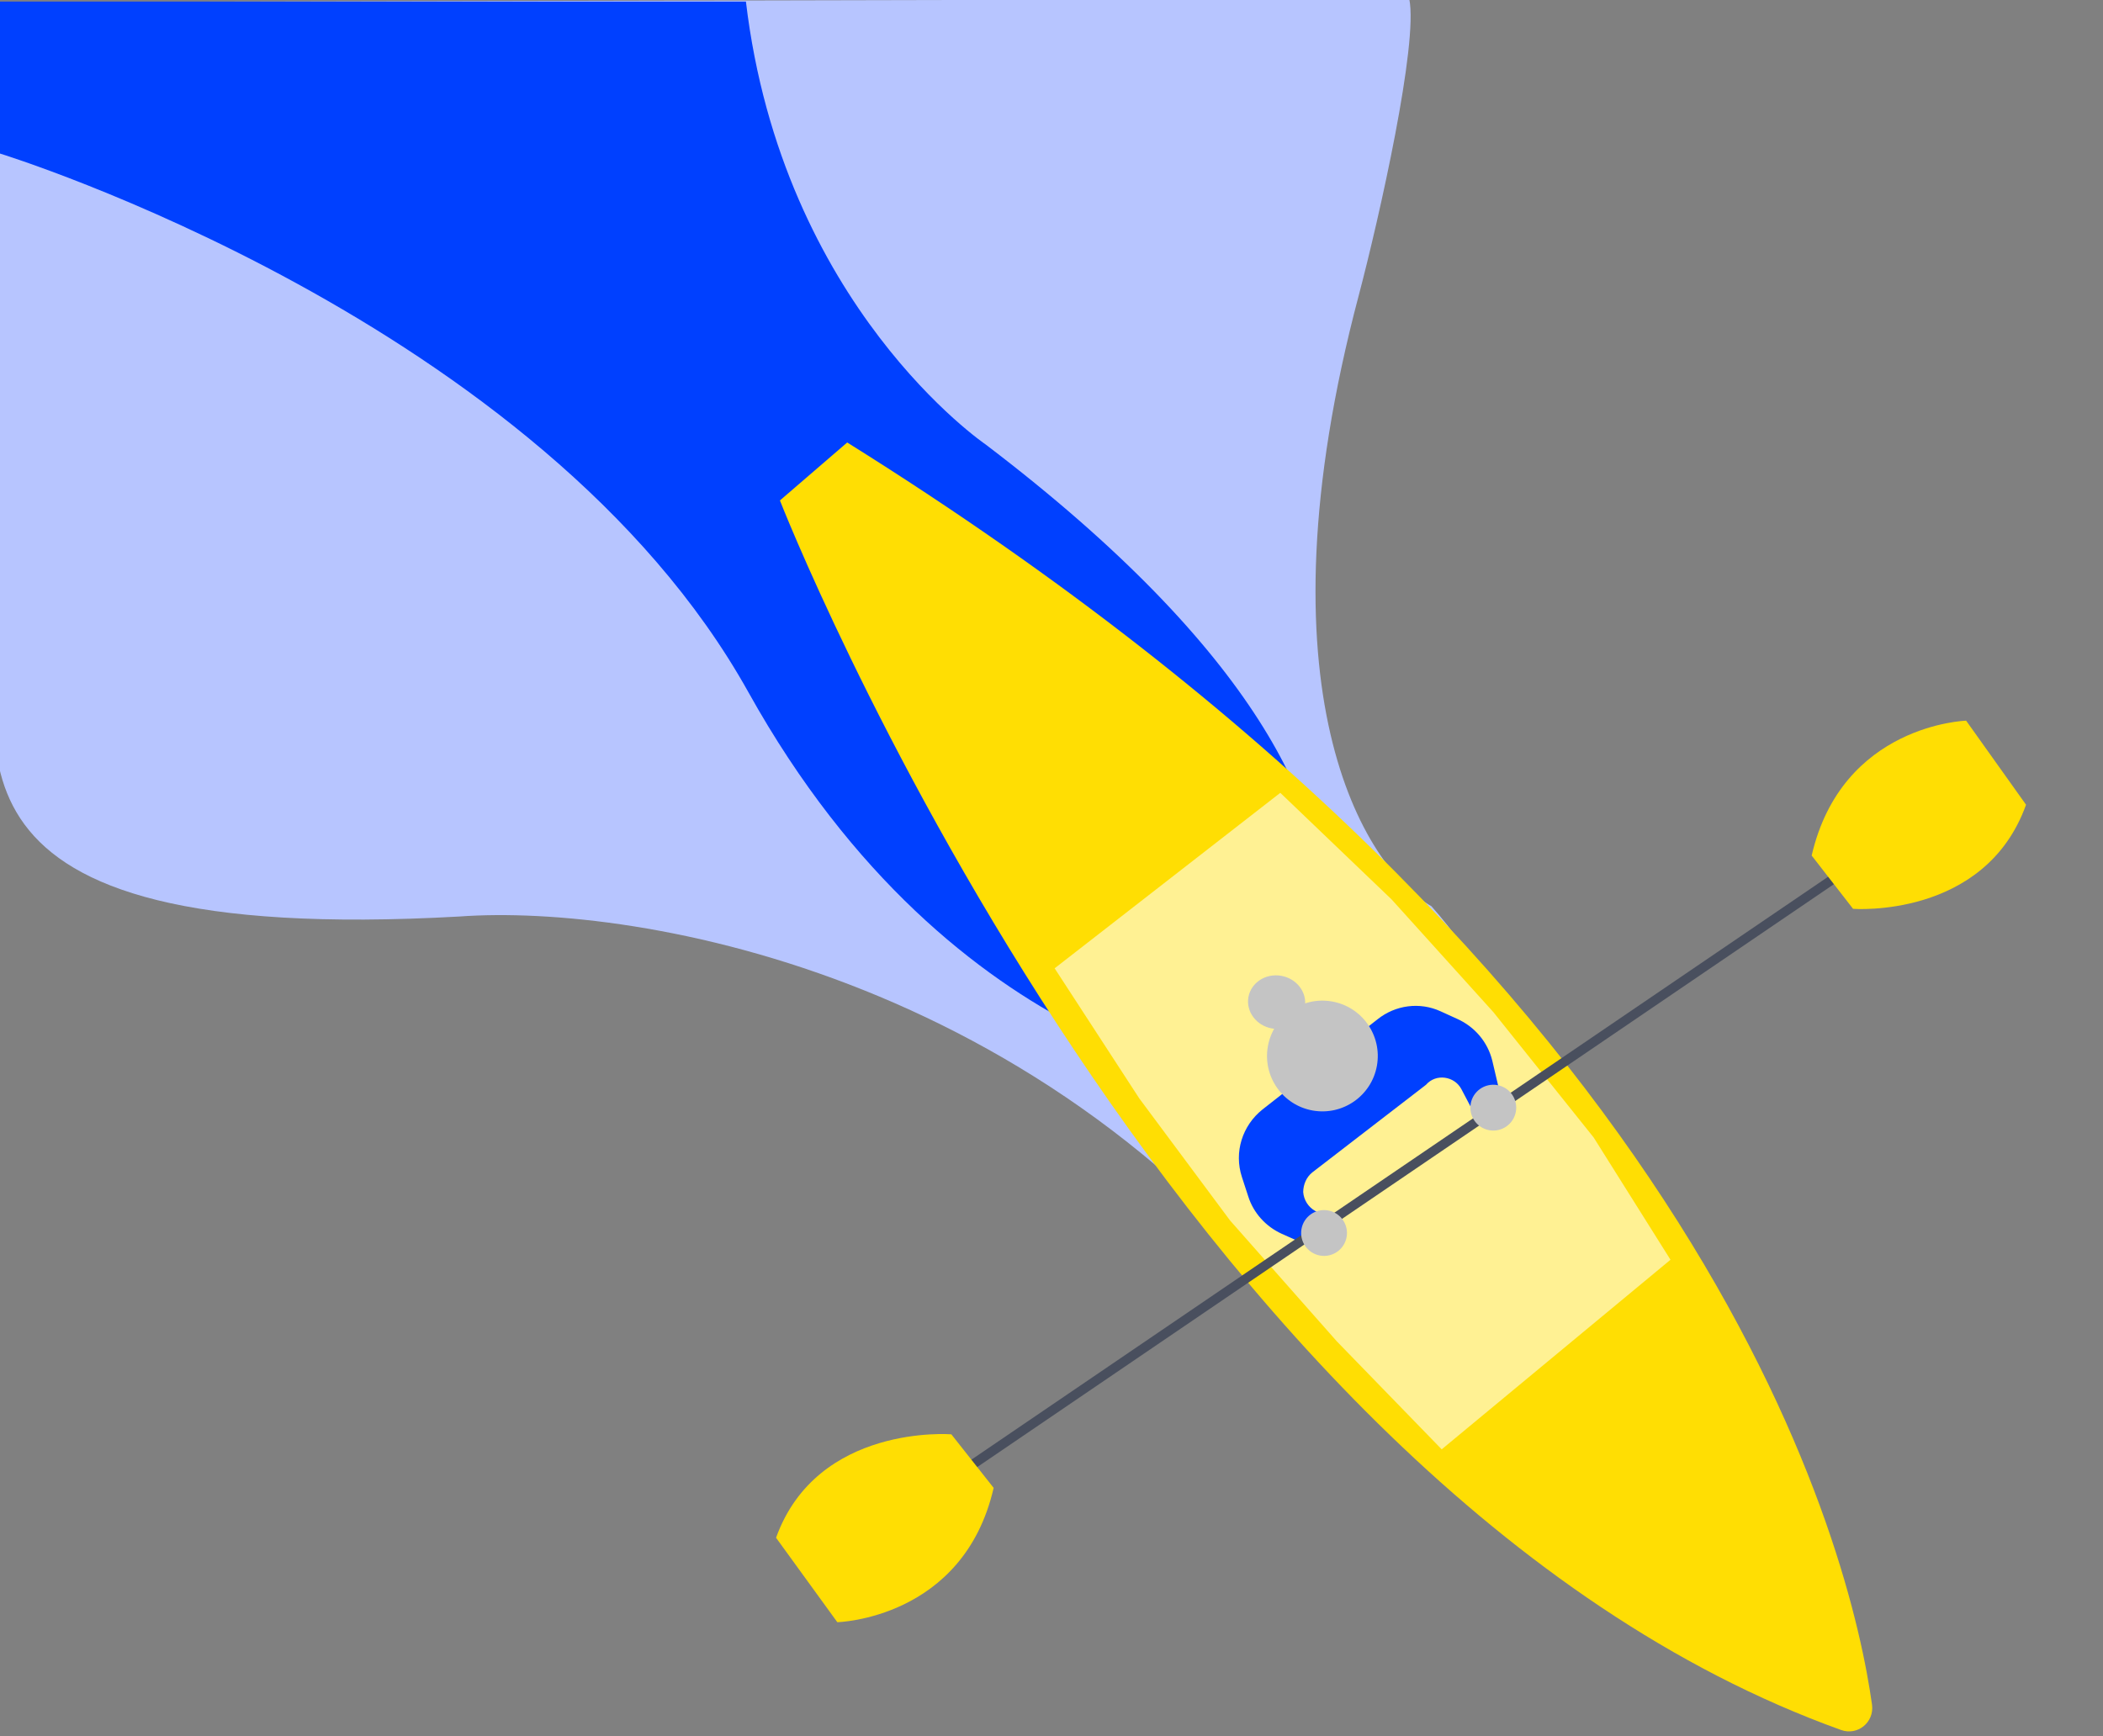 <svg width="671" height="554" viewBox="0 0 671 554" fill="none" xmlns="http://www.w3.org/2000/svg">
<rect x="0" y="0" width="671" height="554" fill="#808080" stroke="none"/>
<path d="M146.563 292.47C-27.352 302.229 -0.5 237 -0.5 194.5L-0.5 0.669L449.652 -0.331C452.576 13.782 440.117 69.305 433.523 94.303C400.169 220.142 435.091 276.66 456.72 289.19C513.306 352.624 461.017 414.068 427.799 436.861C340.093 311.332 203.764 288.297 146.563 292.47Z" fill="#B7C5FF"/>
<path d="M-3.24565e-06 49C-3.24565e-06 49 172.609 102.078 238.806 220.918C305.004 339.758 400.396 346.082 400.396 346.082C400.396 346.082 489.193 274.683 314.461 141.818C314.461 141.818 249.57 97.771 238 0.5L0 0.5L-3.24565e-06 49Z" fill="#0040FF"/>
<path d="M248.85 159.701C248.85 159.701 371.877 474.59 587.408 552.05C592.669 553.964 598.032 549.644 597.308 544.034C590.712 496.785 547.795 314.524 270.316 141.202L248.85 159.701Z" fill="#FFDE03"/>
<path d="M336.5 309L408.5 253L444 287L476.5 323L508.5 363L533 402L460 462.5L426.5 428L392.5 389.5L363.5 350.5L336.5 309Z" fill="#FFF193"/>
<g clip-path="url(#clip0)">
<path d="M418.407 373.731L454.499 345.916L454.642 345.802C458.079 341.894 464.35 342.865 466.712 347.299L470.569 354.637L477.921 357.552L478.634 351.253L475.646 338.545C474.215 332.784 470.196 328.032 464.743 325.591L459.419 323.166C452.981 320.223 445.449 321.193 439.867 325.64L403.144 354.425C396.847 359.441 394.215 367.737 396.728 375.443L398.758 381.663C400.391 386.796 404.211 391.004 409.164 393.258L419.328 397.794L425.475 396.407L425.887 390.464L419.394 386.864C417.067 385.559 415.515 383.169 415.307 380.411C415.341 377.811 416.403 375.327 418.407 373.731Z" fill="#0040FF" stroke="#0040FF" stroke-miterlimit="10"/>
</g>
<path d="M614.222 260.55L286.549 483.531" stroke="#494F5E" stroke-width="3"/>
<ellipse rx="7.311" ry="7.311" transform="matrix(0.985 0.173 0.173 -0.985 476.464 353.463)" fill="#C4C4C4"/>
<ellipse rx="7.311" ry="7.311" transform="matrix(0.985 0.173 0.173 -0.985 422.464 393.463)" fill="#C4C4C4"/>
<g clip-path="url(#clip1)">
<path d="M591.254 290.018C591.254 290.018 633.355 293.256 646.445 256.798L627.333 229.978C627.333 229.978 587.71 231.131 578.049 273.017L591.254 290.018Z" fill="#FFDE03"/>
</g>
<g clip-path="url(#clip2)">
<path d="M303.543 457.707C303.543 457.707 260.745 454.267 247.614 490.714L267.162 517.66C267.162 517.66 307.42 516.691 317.041 474.794L303.543 457.707Z" fill="#FFDE03"/>
</g>
<ellipse rx="17.668" ry="17.668" transform="matrix(0.985 0.173 0.173 -0.985 421.935 336.982)" fill="#C4C4C4"/>
<ellipse rx="9.139" ry="8.53" transform="matrix(0.985 0.173 0.173 -0.985 407.33 319.793)" fill="#C4C4C4"/>
<defs>
<clipPath id="clip0">
<rect x="482.349" y="324.199" width="80.864" height="81.77" transform="rotate(96.46 482.349 324.199)" fill="white"/>
</clipPath>
<clipPath id="clip1">
<rect width="62.481" height="69.058" transform="matrix(-0.96 -0.279 -0.279 0.96 652.922 236.649)" fill="white"/>
</clipPath>
<clipPath id="clip2">
<rect width="63.577" height="69.058" transform="matrix(0.96 0.279 0.279 -0.96 241.128 510.859)" fill="white"/>
</clipPath>
</defs>
</svg>
